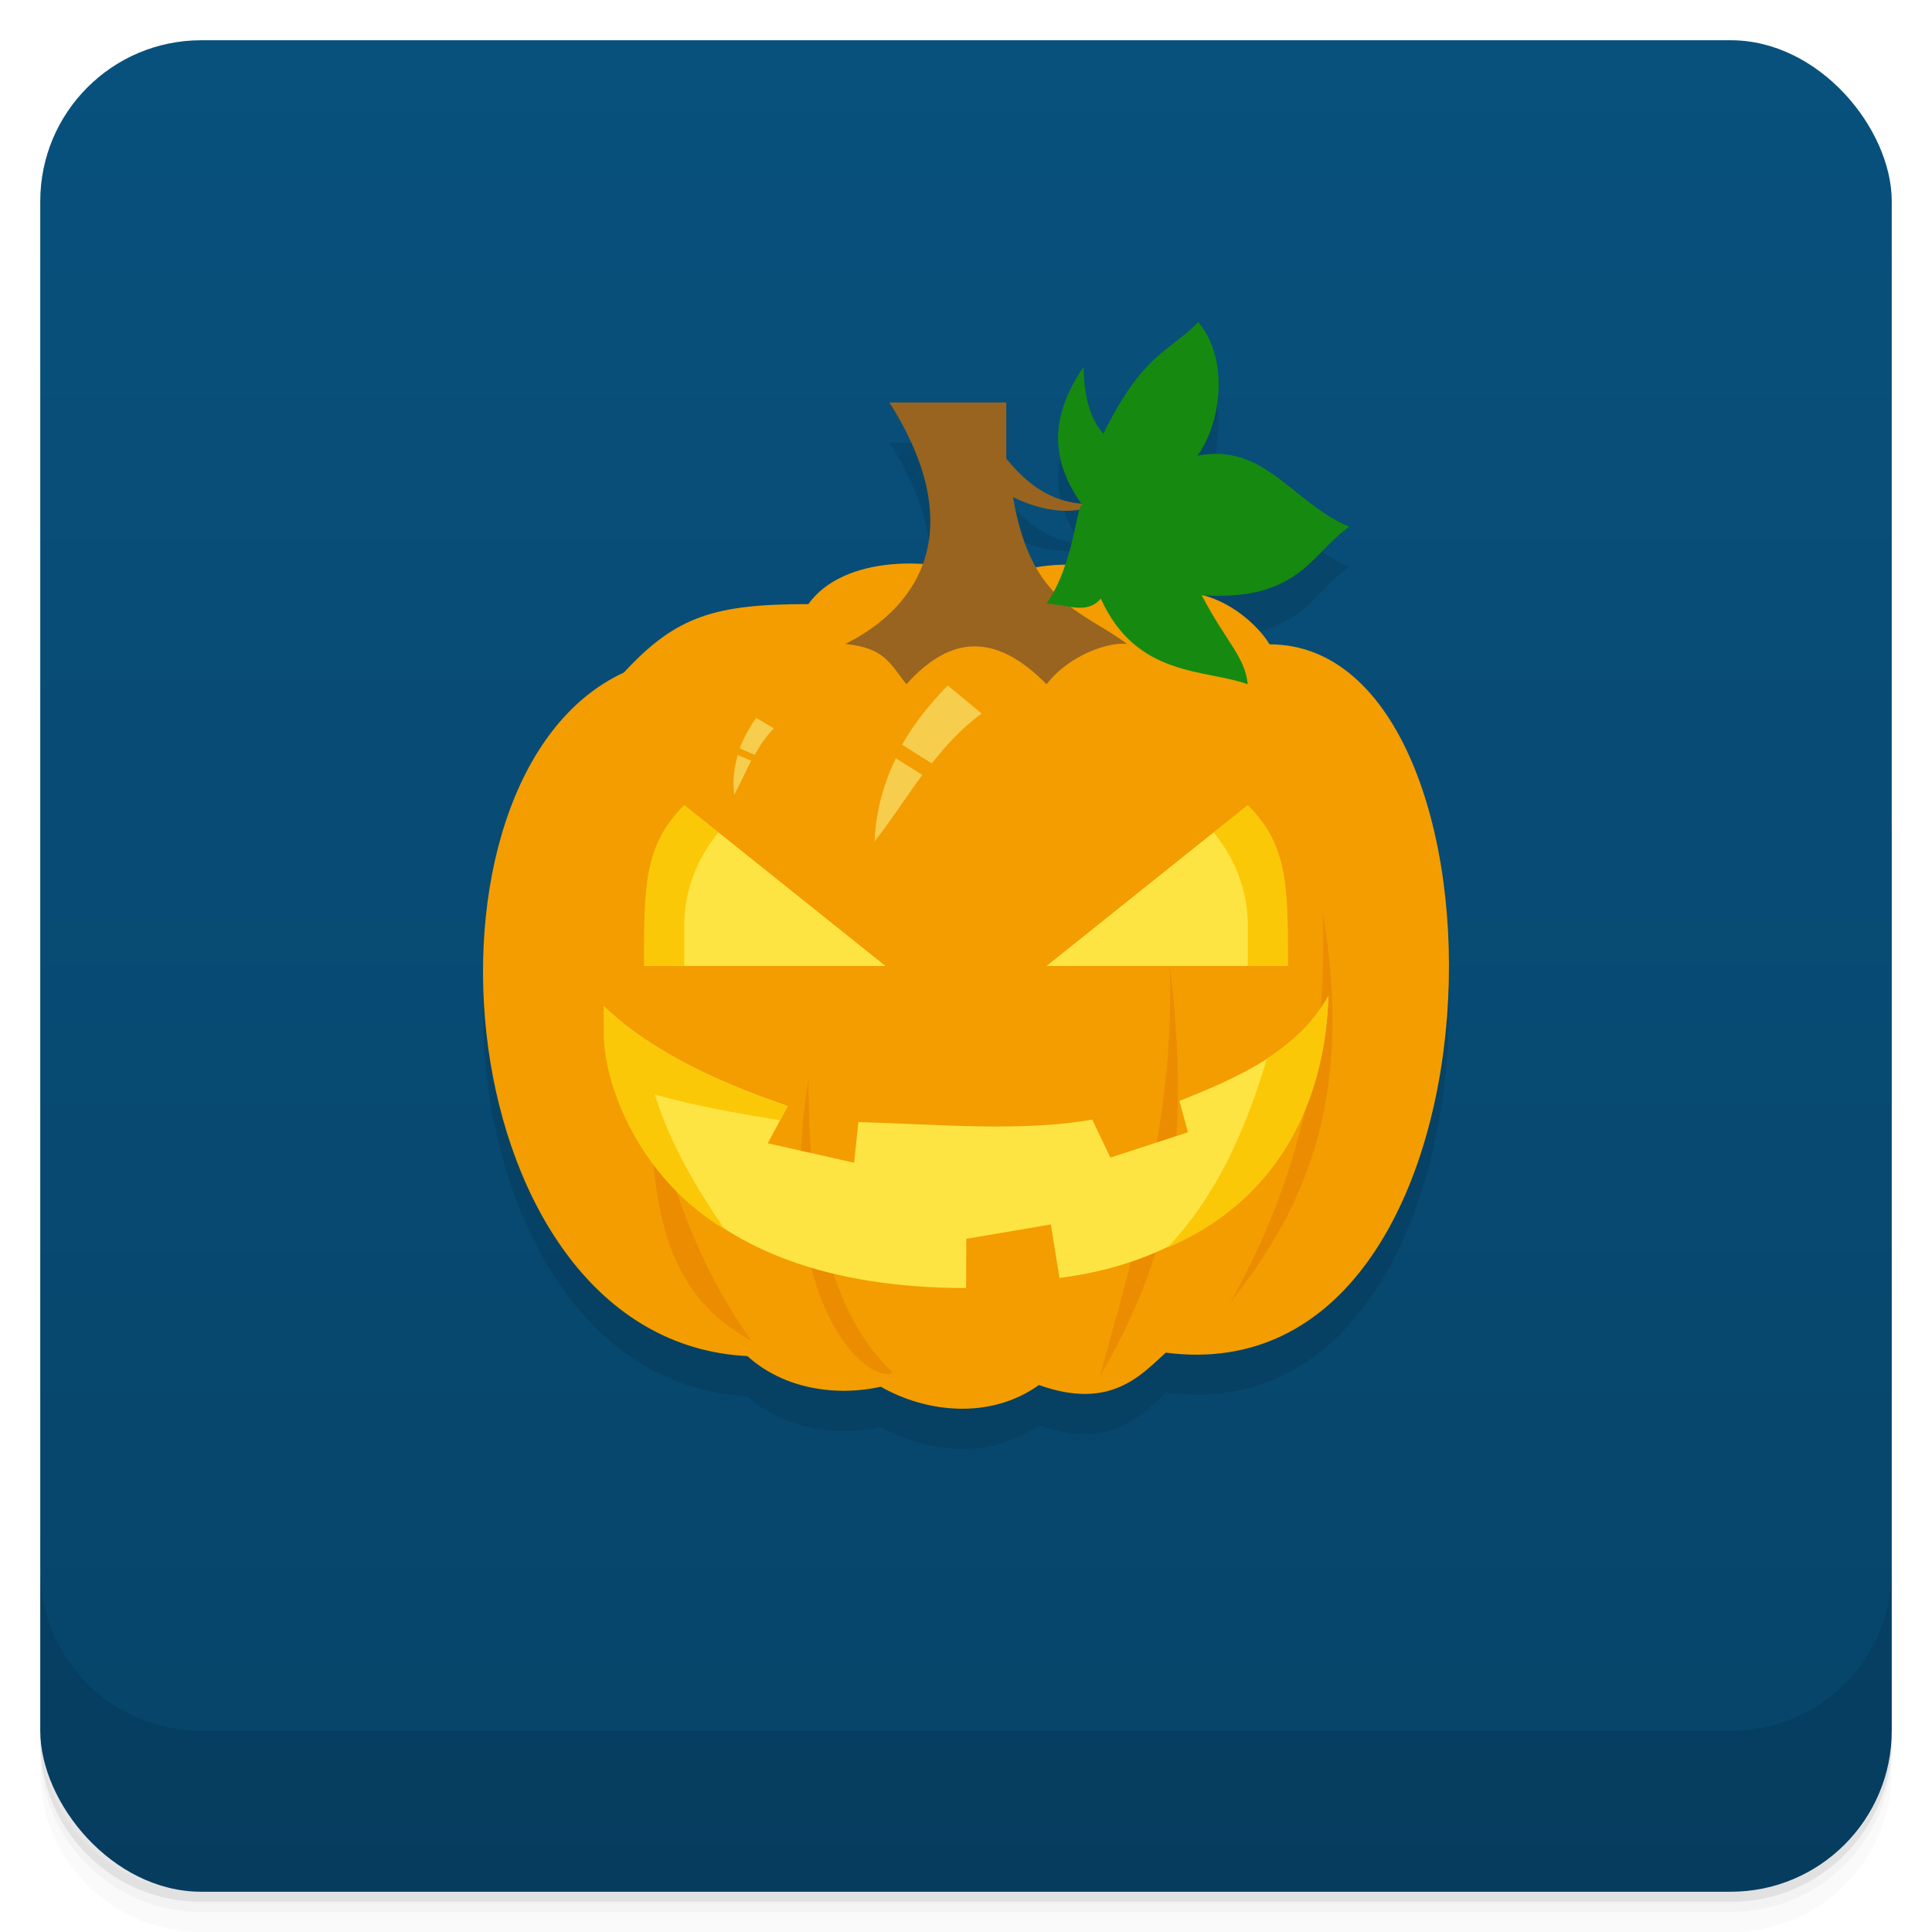 <svg version="1.1" viewBox="0 0 48 48" xmlns="http://www.w3.org/2000/svg">
 <defs>
  <linearGradient id="bg" x2="0" y1="1" y2="47" gradientUnits="userSpaceOnUse">
   <stop style="stop-color:#08517d" offset="0"/>
   <stop style="stop-color:#074469" offset="1"/>
  </linearGradient>
 </defs>
 <path d="m1 43v0.25c0 2.216 1.784 4 4 4h38c2.216 0 4-1.784 4-4v-0.25c0 2.216-1.784 4-4 4h-38c-2.216 0-4-1.784-4-4zm0 0.5v0.5c0 2.216 1.784 4 4 4h38c2.216 0 4-1.784 4-4v-0.5c0 2.216-1.784 4-4 4h-38c-2.216 0-4-1.784-4-4z" style="opacity:.02"/>
 <path d="m1 43.25v0.25c0 2.216 1.784 4 4 4h38c2.216 0 4-1.784 4-4v-0.25c0 2.216-1.784 4-4 4h-38c-2.216 0-4-1.784-4-4z" style="opacity:.05"/>
 <path d="m1 43v0.25c0 2.216 1.784 4 4 4h38c2.216 0 4-1.784 4-4v-0.25c0 2.216-1.784 4-4 4h-38c-2.216 0-4-1.784-4-4z" style="opacity:.1"/>
 <rect x="1" y="1" width="46" height="46" rx="4" style="fill:url(#bg)"/>
 <path d="m1 39v4c0 2.216 1.784 4 4 4h38c2.216 0 4-1.784 4-4v-4c0 2.216-1.784 4-4 4h-38c-2.216 0-4-1.784-4-4z" style="opacity:.1"/>
 <path d="m29.771 9.002c-0.732 0.753-1.362 0.754-2.359 2.773-0.357-0.396-0.477-0.985-0.492-1.66-0.946 1.384-0.717 2.451-0.053 3.4-0.856-0.074-1.42-0.574-1.867-1.121v-1.395h-2.902c1.036 1.635 1.209 2.971 0.83 4.012l-7.428 2.695c-5.597 2.593-4.415 16.611 3.07 16.984 0.894 0.818 2.206 1.01 3.314 0.762 1.106 0.635 2.702 0.834 3.928-0.041 1.764 0.629 2.514-0.226 3.15-0.807 8.812 1.148 8.97-17.598 2.578-17.598l-1.643-1.217c2.394 0.137 2.674-1.04 3.625-1.703-1.421-0.597-2.092-2.092-3.773-1.766 0.564-0.76 0.821-2.367 0.021-3.32zm-4.604 4.352c0.591 0.285 1.172 0.392 1.647 0.312l-1.082 1.428-0.564-1.74z" style="opacity:.1"/>
 <path d="m18.57 33.692c-7.486-0.374-8.666-14.392-3.069-16.984 1.302-1.409 2.263-1.699 4.583-1.699 0.856-1.203 3.103-1.24 4.665-0.581 1.065-0.618 3.374-0.561 3.764 0.465 1.343-0.604 2.629 0.451 3.028 1.115 6.391 0 6.234 18.747-2.578 17.598-0.637 0.58-1.387 1.433-3.151 0.805-1.226 0.875-2.822 0.677-3.928 0.042-1.108 0.248-2.42 0.055-3.315-0.762z" style="fill:#f39d01"/>
 <path d="m22.098 10c1.902 3 0.902 5-1.098 6 0.996 0.093 1.123 0.511 1.52 1 1.101-1.23 2.222-1.28 3.481 0 0.596-0.767 1.606-1.059 2-1-1.088-0.827-2.379-0.972-2.832-3.647 0.792 0.383 1.566 0.443 2.09 0.166-1.08 0.065-1.746-0.499-2.258-1.125v-1.395z" style="fill:#98641f"/>
 <path d="m17 20c-1 1-1 2-1 4h1l0.85-3.32zm14 0-0.85 0.68 0.85 3.32h1c0-2 0-3-1-4z" style="fill:#fbc808"/>
 <path d="m32.859 22.632c0.16 3.734-0.712 6.92-2.295 9.73 1.949-2.449 3.066-5.197 2.295-9.73zm-3.799 1.334c0.143 3.672-0.825 6.943-1.736 10.234 1.697-2.921 2.298-5.548 1.736-10.234zm-13.031 2.43c0.275 2.594-0.033 5.468 2.639 6.914-1.387-1.953-2.223-4.289-2.639-6.914zm4.061 0.395c-0.903 5.63 1.51 7.641 2.092 7.312-1.555-1.467-2.111-4.064-2.092-7.312z" style="fill:#ec8c01"/>
 <path d="m17.85 20.68c-0.481 0.592-0.85 1.366-0.85 2.32v1h5zm12.301 0-4.15 3.32h5v-1c0-0.954-0.368-1.728-0.85-2.32zm2.85 4.066c-0.747 1.362-2.221 2.019-3.699 2.606l0.213 0.779-1.928 0.629-0.451-0.945c-1.726 0.309-3.816 0.119-5.809 0.062l-0.107 1.01-2.144-0.482 0.494-0.926c-1.529-0.522-3.324-1.286-4.568-2.478 0 3 2 7 9 7l0.006-1.223 2.1-0.357 0.215 1.33c5.242-0.676 6.645-4.83 6.68-7.004z" style="fill:#fee442"/>
 <path d="m33 24.754c-0.358 0.652-0.925 1.149-1.523 1.547-0.524 1.75-1.241 3.401-2.477 4.699 3.304-1.41 3.971-4.462 4-6.246zm-18 0.246v0.67c0 1.33 0.917 3.63 3 4.869-0.719-1.061-1.354-2.126-1.728-3.342 1.012 0.273 2.052 0.472 3.109 0.633l0.18-0.35c-1.529-0.522-3.317-1.288-4.561-2.481z" style="fill:#fbc808"/>
 <path d="m23.547 17.029c-0.492 0.506-0.867 0.997-1.135 1.473l0.738 0.465c0.34-0.429 0.713-0.852 1.238-1.24zm-4.76 0.807c-0.188 0.267-0.321 0.52-0.408 0.758l0.373 0.16c0.124-0.221 0.263-0.442 0.475-0.658zm-0.457 0.922c-0.108 0.367-0.124 0.693-0.088 0.986 0.155-0.28 0.275-0.563 0.42-0.844zm3.926 0.082c-0.356 0.743-0.503 1.429-0.527 2.064 0.427-0.545 0.782-1.103 1.185-1.652z" style="fill:#f7cd4d"/>
 <path d="m26.899 12.561c-0.152-0.136-0.183 1.407-0.899 2.439 0.518 0.011 0.993 0.285 1.349-0.127 0.891 1.968 2.598 1.743 3.651 2.127-0.069-0.688-0.542-1.054-1.143-2.211 2.433 0.153 2.709-1.035 3.666-1.702-1.421-0.597-2.092-2.091-3.773-1.765 0.564-0.76 0.821-2.368 0.021-3.321-0.732 0.753-1.361 0.755-2.358 2.774-0.357-0.396-0.478-0.985-0.493-1.66-0.961 1.407-0.71 2.486-0.021 3.447z" style="fill:#168910"/>
</svg>
